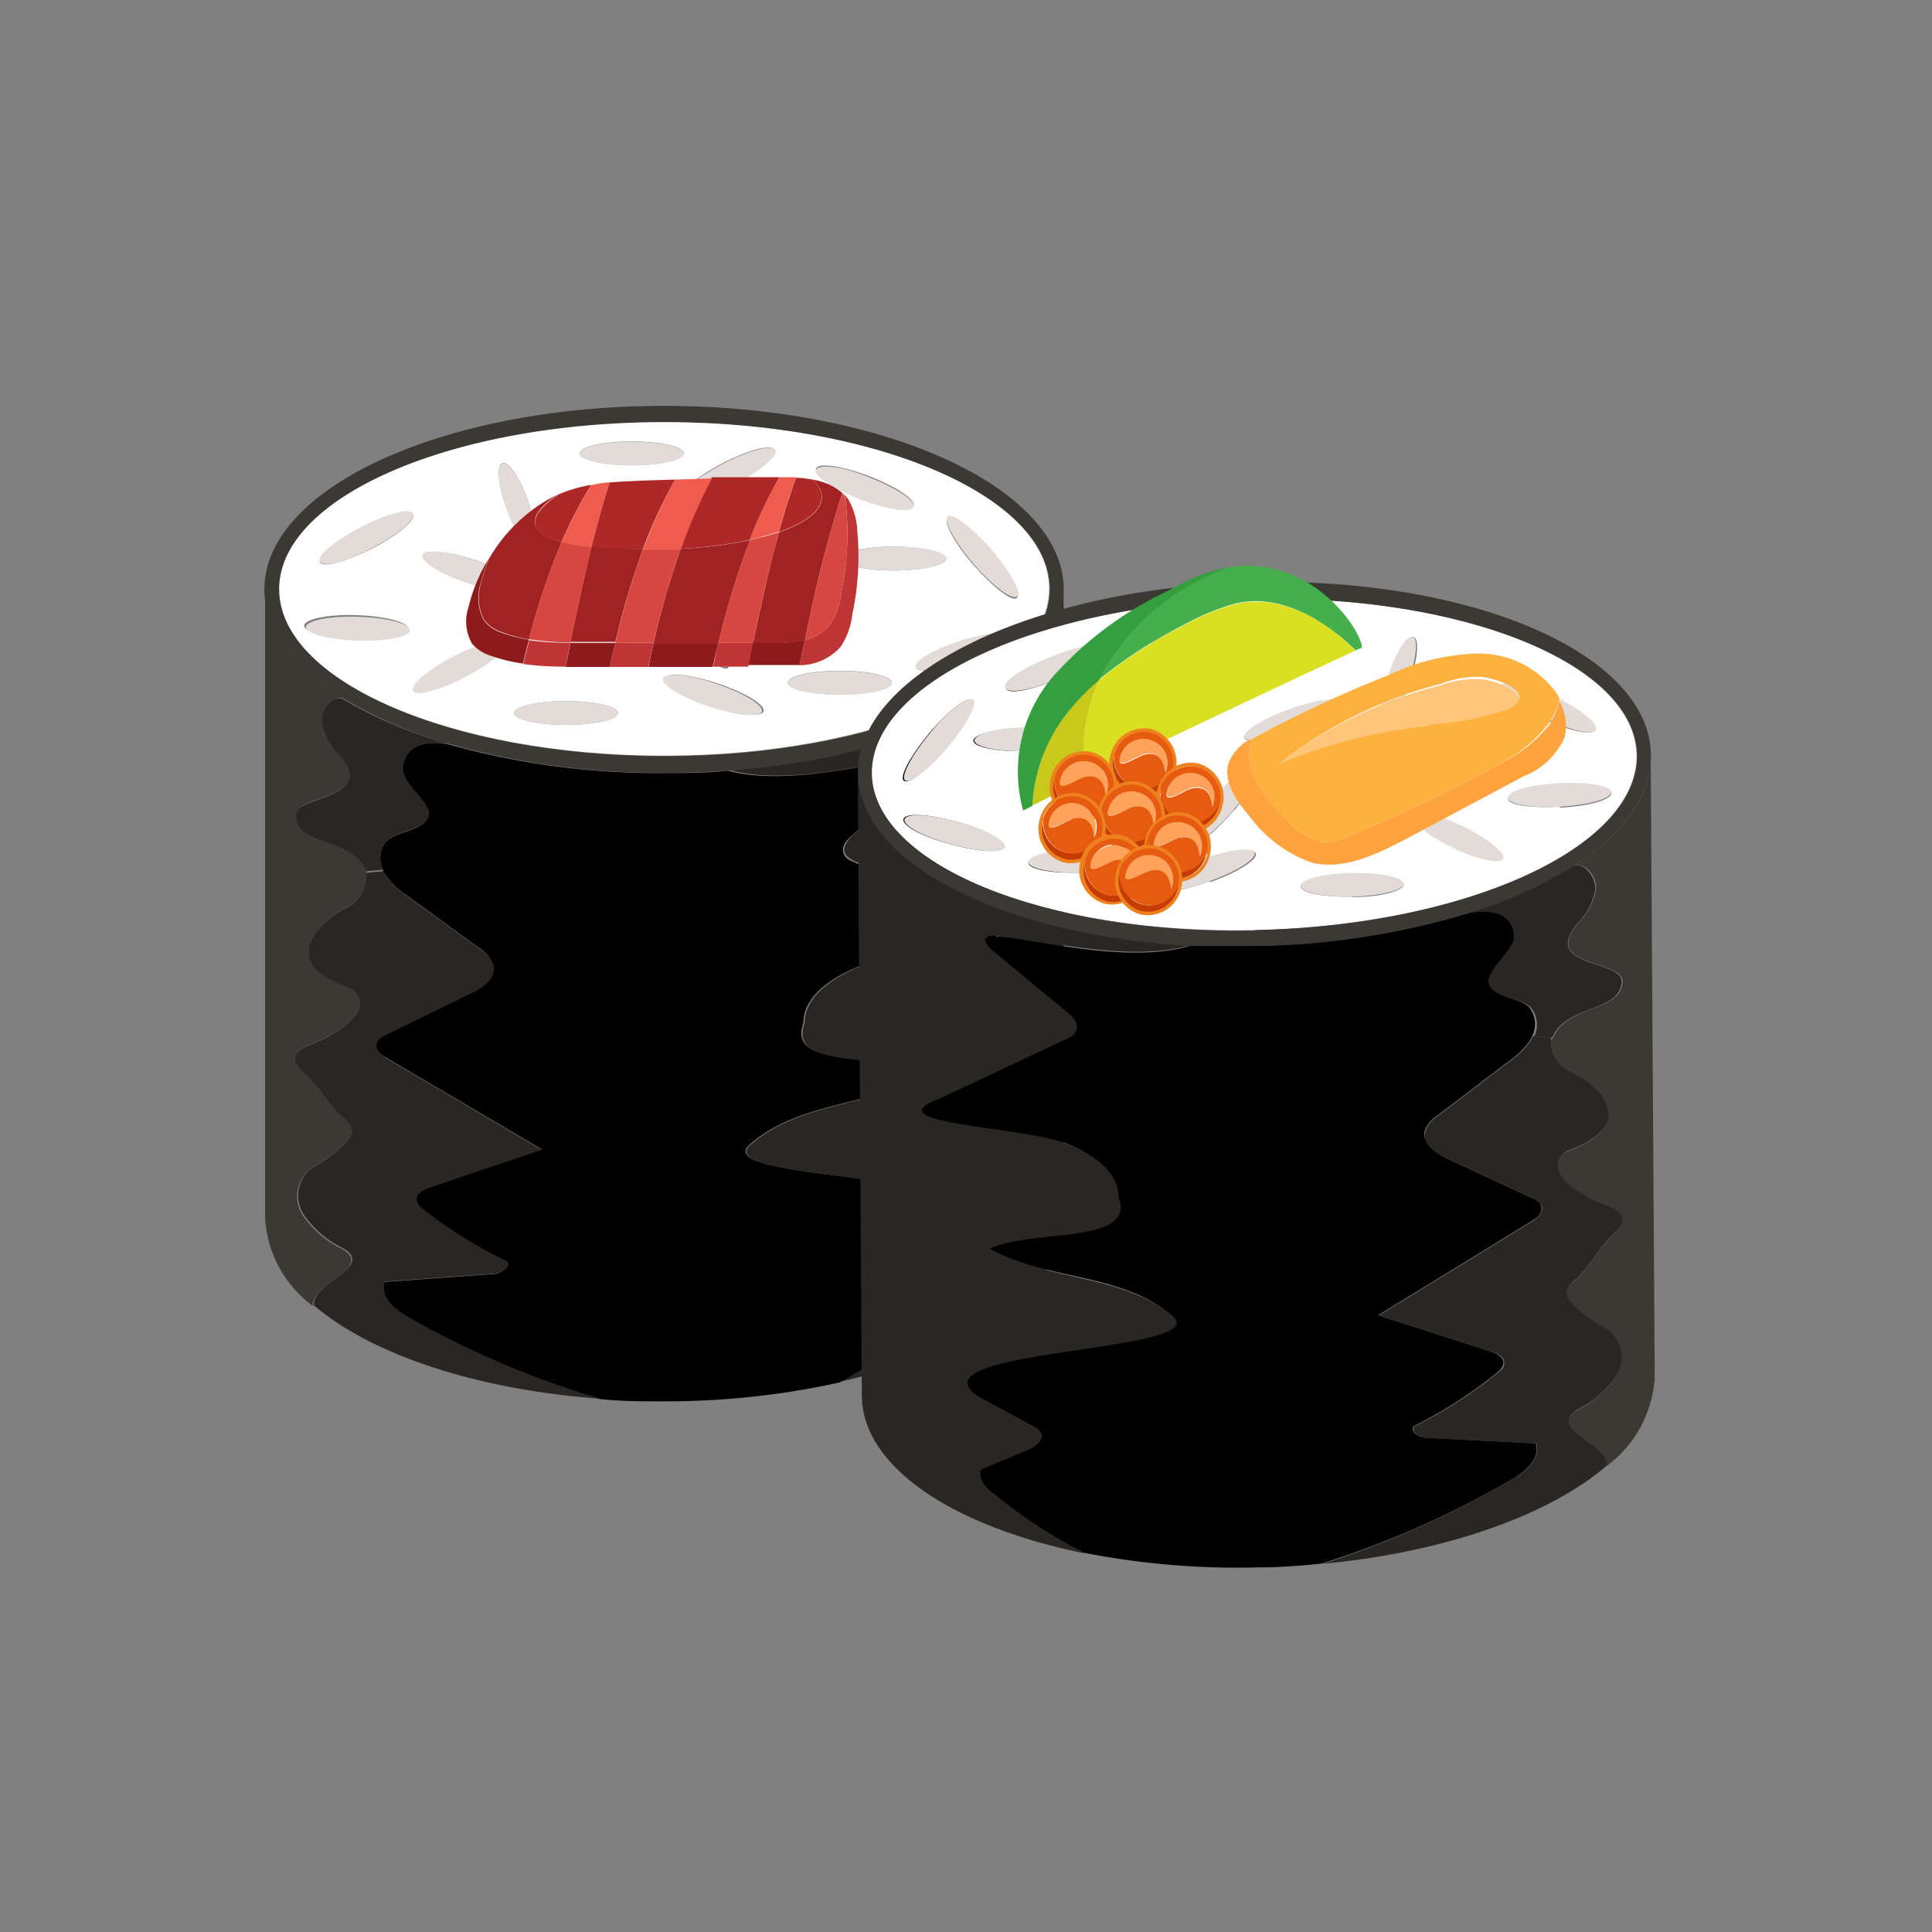 <svg xmlns="http://www.w3.org/2000/svg" viewBox="0 0 80.97 80.97"><rect x="0" y="0" width="80.97" height="80.97" fill="#808080" stroke="none"/><defs><style>.cls-1{fill:#fff;}.cls-2{fill:#282723;}.cls-3{fill:#e3dbd8;}.cls-4{fill:#3a3934;}.cls-5{fill:#bf3434;}.cls-6{fill:#8e1b1b;}.cls-7{fill:#a02222;}.cls-8{fill:#af2828;}.cls-9{fill:#d64741;}.cls-10{fill:#ef5c4e;}.cls-11{fill:#c9c91c;}.cls-12{fill:#d9e021;}.cls-13{fill:#359e3f;}.cls-14{fill:#45af4c;}.cls-15{fill:#ffc578;}.cls-16{fill:#ffb140;}.cls-17{fill:#ffa33e;}.cls-18{fill:#ee801e;}.cls-19{fill:#c43c00;}.cls-20{fill:#ffa25c;}.cls-21{fill:#e75b10;}</style></defs><title>iconos</title><g id="POST_2" data-name="POST 2"><path class="cls-1" d="M27.82,17.67c8.92,0,16.15,3.14,16.15,7s-7.23,7-16.15,7-16.15-3.14-16.15-7S18.9,17.67,27.82,17.67Zm14.8,7.38c.2-.18-.29-1.09-1.09-2s-1.61-1.54-1.81-1.36.29,1.09,1.09,2S42.42,25.24,42.62,25.06Zm-2,2.74c1.15-.35,2-.85,2-1.11s-1.07-.2-2.23.15-2,.84-2,1.11S39.49,28.15,40.65,27.8Zm-1-4.38c0-.28-1-.5-2.18-.5s-2.18.23-2.18.5,1,.5,2.18.5S39.67,23.69,39.67,23.41ZM38.29,21.2c.09-.26-.75-.82-1.88-1.25s-2.12-.57-2.21-.31.75.82,1.88,1.25S38.2,21.46,38.29,21.2Zm-.91,7.41c0-.28-1-.5-2.18-.5s-2.18.22-2.18.5,1,.5,2.18.5S37.38,28.89,37.38,28.62Zm-3.6-2.48c1.08-.56,1.86-1.21,1.74-1.46s-1.09,0-2.17.56-1.86,1.21-1.74,1.46S32.7,26.7,33.78,26.14Zm0-2.36c.09-.26-.75-.82-1.88-1.25s-2.12-.57-2.21-.31.75.82,1.88,1.25S33.73,24,33.82,23.78Zm-3.06-3.46c1.08-.56,1.86-1.21,1.74-1.46s-1.09,0-2.17.56-1.86,1.21-1.74,1.46S29.69,20.88,30.76,20.32ZM32,29.81c.08-.27-.78-.79-1.93-1.17s-2.14-.48-2.22-.21.79.79,1.93,1.17S31.9,30.08,32,29.81ZM30.5,28c.2-.18-.29-1.09-1.09-2s-1.61-1.54-1.81-1.36.29,1.09,1.09,2S30.3,28.14,30.5,28Zm-2.27-4.42c.08-.27-.78-.79-1.93-1.17s-2.14-.47-2.22-.21.78.79,1.93,1.17S28.14,23.8,28.22,23.54ZM28.66,19c0-.28-1-.5-2.18-.5s-2.18.22-2.18.5,1,.5,2.18.5S28.66,19.28,28.66,19ZM27,26.56c0-.28-1-.5-2.18-.5s-2.18.23-2.18.5,1,.5,2.18.5S27,26.84,27,26.56ZM25.9,29.88c0-.28-1-.5-2.18-.5s-2.18.23-2.18.5,1,.5,2.18.5S25.9,30.16,25.9,29.88ZM22.28,22.8c.25-.1.17-.93-.17-1.87s-.81-1.62-1.06-1.52-.17.93.17,1.87S22,22.9,22.28,22.8Zm-.41,1.85c.08-.27-.78-.79-1.93-1.17s-2.14-.47-2.22-.21.78.79,1.93,1.17S21.79,24.91,21.87,24.65ZM15.58,23c1.08-.56,1.86-1.21,1.74-1.46s-1.09,0-2.17.56-1.86,1.21-1.74,1.46S14.51,23.53,15.58,23Zm1.53,3.35c0-.28-1-.53-2.17-.57s-2.18.16-2.19.44,1,.53,2.17.57S17.11,26.6,17.12,26.33Z"/><path class="cls-2" d="M44.57,24.69V51c0,3-3.82,5.65-9.36,6.91A20.64,20.64,0,0,0,39,55.35c.31-.27.65-.66.53-1.06l-2.09-.82c-.26-.1-.57-.3-.51-.58a.61.61,0,0,1,.34-.36l2.23-1.26c3.48-2.19-10.08-1.69-8-3.33,2.12-1.82,5.27-1.59,7.67-3-1.77-.8-6.21,0-5.45-2.06,0-1.08,1.07-1.79,2-2.24,1.8-.85,8.44-1.06,5.57-2.08l-5.41-2.44c-.2-.09-.44-.21-.49-.44s.17-.52.38-.71l3.15-2.69c1.82-1.75-4.68,1-8.32,0C38.5,31.68,44.57,28.51,44.57,24.69Z"/><path class="cls-3" d="M41.53,23c.8.93,1.29,1.84,1.09,2s-1-.42-1.81-1.36-1.29-1.84-1.09-2S40.72,22.1,41.53,23Z"/><path class="cls-3" d="M42.61,26.68c.07.27-.8.76-2,1.11s-2.15.41-2.23.15.8-.76,2-1.11S42.53,26.42,42.61,26.68Z"/><path d="M41.24,38.56c2.86,1-3.78,1.23-5.57,2.08-.95.45-2,1.16-2,2.24-.76,2,3.68,1.26,5.45,2.06-2.4,1.4-5.55,1.17-7.67,3-2,1.64,11.53,1.14,8,3.33l-2.23,1.26a.61.61,0,0,0-.34.36c-.06.28.25.47.51.58l2.09.82c.12.4-.21.79-.53,1.06a20.64,20.64,0,0,1-3.77,2.59,33.73,33.73,0,0,1-7.39.79c-.91,0-1.8,0-2.67-.1a38.45,38.45,0,0,1-8-3.4c-.57-.32-1.22-.86-1.06-1.5l4.55-.33c.31,0,.72-.21.61-.5a18.86,18.86,0,0,1-3.51-2.17c-.15-.12-.32-.27-.31-.46s.29-.4.53-.48l4.75-1.64-6.49-3.82c-.22-.13-.48-.33-.44-.59s.24-.33.43-.42l3.48-1.7c.49-.24,1.06-.63,1-1.18a1.26,1.26,0,0,0-.58-.71l-3-2.18a3.38,3.38,0,0,1-.95-.92,1.18,1.18,0,0,1-.08-.16,1.13,1.13,0,0,1,.06-1.1c.28-.39.81-.45,1.25-.64,1.68-.73-.71-1.61-.47-2.68.2-.92,1.1-1,1.88-.86h0a32.5,32.5,0,0,0,9,1.21c.93,0,1.84,0,2.73-.1,3.64,1,10.14-1.73,8.32,0L35.72,35c-.21.18-.45.43-.38.71s.28.35.49.44Z"/><path class="cls-4" d="M18.8,31.17h0a18.26,18.26,0,0,1-4.45-1.92c-2-1.27-3.26-2.84-3.27-4.55v0c0-4.25,7.5-7.69,16.75-7.69s16.75,3.44,16.75,7.69c0,3.82-6.07,7-14,7.59-.89.07-1.8.1-2.73.1A32.5,32.5,0,0,1,18.8,31.17ZM44,24.69c0-3.87-7.23-7-16.15-7s-16.15,3.14-16.15,7,7.23,7,16.15,7S44,28.56,44,24.69Z"/><ellipse class="cls-3" cx="37.5" cy="23.41" rx="2.18" ry="0.5"/><path class="cls-3" d="M36.41,20c1.13.43,2,1,1.88,1.25s-1.08.12-2.21-.31-2-1-1.88-1.25S35.28,19.52,36.41,20Z"/><ellipse class="cls-3" cx="35.2" cy="28.62" rx="2.18" ry="0.5"/><path class="cls-3" d="M35.52,24.68c.12.25-.66.9-1.74,1.46s-2,.81-2.17.56.66-.9,1.74-1.46S35.4,24.43,35.52,24.68Z"/><path class="cls-3" d="M31.94,22.53c1.13.43,2,1,1.88,1.25s-1.08.12-2.21-.31-2-1-1.88-1.25S30.81,22.1,31.94,22.53Z"/><path class="cls-3" d="M32.5,18.86c.12.25-.66.9-1.74,1.46s-2,.81-2.17.56.66-.9,1.74-1.46S32.38,18.62,32.5,18.86Z"/><path class="cls-3" d="M30,28.65c1.15.38,2,.9,1.93,1.17s-1.07.17-2.22-.21-2-.9-1.93-1.17S28.9,28.26,30,28.65Z"/><path class="cls-3" d="M29.4,25.93c.8.93,1.29,1.84,1.09,2s-1-.42-1.81-1.36-1.29-1.84-1.09-2S28.6,25,29.4,25.93Z"/><path class="cls-3" d="M26.3,22.37c1.15.38,2,.9,1.93,1.17s-1.07.17-2.22-.21-2-.9-1.93-1.17S25.15,22,26.3,22.37Z"/><ellipse class="cls-3" cx="26.48" cy="19.01" rx="2.18" ry="0.5"/><ellipse class="cls-3" cx="24.81" cy="26.56" rx="2.18" ry="0.5"/><ellipse class="cls-3" cx="23.72" cy="29.88" rx="2.18" ry="0.5"/><path class="cls-2" d="M17.15,55.22a38.45,38.45,0,0,0,8,3.4c-5.21-.38-9.62-1.87-12-3.92-.08-.94,2.65-1.63,1.18-2.41a4.2,4.2,0,0,1-1.61-1.4A1.47,1.47,0,0,1,13,49c.45-.26,1.82-1.12,1.74-1.64a.82.82,0,0,0-.31-.45c-.93-.86-.85-1.18-1.78-2a.81.81,0,0,1-.29-.42c-.06-.36.34-.59.67-.72,1.28-.48,2.72-1.55,1.7-2.3-2.38-.82-1.88-1.82-1.45-2.45a4.12,4.12,0,0,1,1.28-1,1.4,1.4,0,0,0,.77-1.32l0-.12.75-.07a1.18,1.18,0,0,0,.08.16,3.38,3.38,0,0,0,.95.92l3,2.18a1.26,1.26,0,0,1,.58.71c.1.54-.47.94-1,1.18l-3.48,1.7c-.19.09-.4.22-.43.42s.22.46.44.59l6.49,3.82L18,49.77c-.24.08-.53.22-.53.48s.16.34.31.46a18.86,18.86,0,0,0,3.51,2.17c.11.29-.31.48-.61.5l-4.55.33C15.92,54.36,16.57,54.89,17.15,55.22Z"/><path class="cls-3" d="M22.11,20.94c.34.93.42,1.77.17,1.87s-.72-.58-1.06-1.52-.42-1.77-.17-1.87S21.77,20,22.11,20.94Z"/><path class="cls-3" d="M19.93,23.48c1.15.38,2,.9,1.93,1.17s-1.08.17-2.22-.21-2-.9-1.93-1.17S18.79,23.1,19.93,23.48Z"/><path class="cls-2" d="M18.79,31.17c-.78-.1-1.68-.06-1.88.86-.24,1.07,2.15,1.95.47,2.68-.44.19-1,.26-1.25.64a1.13,1.13,0,0,0-.06,1.1l-.75.07a1.53,1.53,0,0,0-.57-.67c-.85-.63-2.37-.59-2.38-1.66,0-.87,3.41-.67,1.85-2.48a2.66,2.66,0,0,1-.77-1.43c0-.53.4-1.1.89-1A18.26,18.26,0,0,0,18.79,31.17Z"/><path class="cls-3" d="M17.32,21.52c.12.25-.66.9-1.74,1.46s-2,.81-2.17.56.66-.9,1.74-1.46S17.2,21.27,17.32,21.52Z"/><ellipse class="cls-3" cx="14.94" cy="26.26" rx="0.5" ry="2.18" transform="matrix(0.03, -1, 1, 0.03, -11.71, 40.5)"/><path class="cls-4" d="M15.35,36.64A1.4,1.4,0,0,1,14.58,38a4.12,4.12,0,0,0-1.28,1c-.43.63-.93,1.63,1.45,2.45,1,.75-.42,1.82-1.7,2.3-.33.12-.73.36-.67.72a.81.81,0,0,0,.29.42c.94.86.85,1.18,1.78,2a.82.82,0,0,1,.31.45c.08.52-1.3,1.38-1.74,1.64a1.47,1.47,0,0,0-.34,1.94,4.2,4.2,0,0,0,1.61,1.4c1.47.78-1.26,1.48-1.18,2.41a4.92,4.92,0,0,1-2-3.68V24.7c0,1.7,1.22,3.27,3.27,4.55-.49-.07-.92.5-.89,1a2.66,2.66,0,0,0,.77,1.43c1.56,1.81-1.86,1.61-1.85,2.48,0,1.07,1.53,1,2.38,1.66a1.53,1.53,0,0,1,.57.67Z"/><path class="cls-3" d="M19.47,28.39c1.08-.56,1.86-1.21,1.74-1.46s-1.09,0-2.17.56-1.85,1.21-1.74,1.46S18.4,28.95,19.47,28.39Z"/><g id="_Grupo_" data-name="&lt;Grupo&gt;"><path class="cls-5" d="M35.93,22.28a11.54,11.54,0,0,1-.21,3.47,3,3,0,0,1-.5,1.37,2.33,2.33,0,0,1-1.71.76l.23-1.06a1.82,1.82,0,0,0,1.06-.67,3.11,3.11,0,0,0,.47-1.37,12.24,12.24,0,0,0,.2-3.47,5.35,5.35,0,0,0-.08-.58,1.68,1.68,0,0,1,.18.23A2.93,2.93,0,0,1,35.93,22.28Z"/><path class="cls-6" d="M32.43,26.94a5.51,5.51,0,0,0,1.31-.13l-.23,1.06c-.27,0-.55,0-.82,0H31.35l.2-1Z"/><path class="cls-6" d="M27.39,26.95h2.71c-.08.32-.15.64-.23,1H27.18C27.24,27.59,27.32,27.27,27.39,26.95Z"/><path class="cls-6" d="M24.68,26.95h1.11c-.08.32-.15.64-.23,1H23.7c.07-.32.14-.64.21-1Z"/><path class="cls-6" d="M22.17,26.81c-.09.33-.17.66-.25,1a6.84,6.84,0,0,1-1.33-.32,1.68,1.68,0,0,1-.81-.52,1.88,1.88,0,0,1-.14-1.54,6.94,6.94,0,0,1,.83-2,7.19,7.19,0,0,0-.32,1A2,2,0,0,0,20.28,26a1.55,1.55,0,0,0,.76.52A6.23,6.23,0,0,0,22.17,26.81Z"/><path class="cls-7" d="M35.3,20.66a55.54,55.54,0,0,0-1.56,6.16,5.51,5.51,0,0,1-1.31.13h-.87c.33-1.55.66-3.12,1.09-4.64,1.58-.55,2.28-1.35,1.43-2.2h0A2.42,2.42,0,0,1,35.3,20.66Z"/><path class="cls-7" d="M31.43,22.64a33.3,33.3,0,0,0-1.32,4.31H27.39A36.82,36.82,0,0,1,28.53,23,18.78,18.78,0,0,0,31.43,22.64Z"/><path class="cls-7" d="M26.95,23a34.82,34.82,0,0,0-1.16,3.9H23.91c.28-1.33.56-2.68.88-4l.82.07C26.06,23,26.51,23,26.95,23Z"/><path class="cls-7" d="M22.86,21a5.89,5.89,0,0,1,.57-.29c-.18.1-2.26,1.35.11,2a28.56,28.56,0,0,0-1.37,4.09,6.23,6.23,0,0,1-1.12-.3,1.55,1.55,0,0,1-.76-.52,2,2,0,0,1-.13-1.54,7.19,7.19,0,0,1,.32-1A6.82,6.82,0,0,1,22.86,21Z"/><path class="cls-8" d="M34.07,20.1c.85.85.16,1.65-1.43,2.2.21-.77.45-1.53.72-2.28h0a4.94,4.94,0,0,1,.7.08Z"/><path class="cls-8" d="M32.67,20a19.71,19.71,0,0,0-1.25,2.63,18.78,18.78,0,0,1-2.9.37,21.14,21.14,0,0,1,1.31-3Z"/><path class="cls-8" d="M28.3,20.1A20.65,20.65,0,0,0,26.95,23c-.44,0-.89,0-1.34,0l-.82-.07c.22-.91.47-1.82.75-2.71C26,20.18,27.06,20.13,28.3,20.1Z"/><path class="cls-8" d="M24.78,20.32a18,18,0,0,0-1.24,2.39c-2.36-.62-.28-1.86-.11-2h0A6.15,6.15,0,0,1,24.78,20.32Z"/><path class="cls-9" d="M35.47,21.31a12.24,12.24,0,0,1-.2,3.47,3.11,3.11,0,0,1-.47,1.37,1.82,1.82,0,0,1-1.06.67,55.54,55.54,0,0,1,1.56-6.16l.08.08A5.35,5.35,0,0,1,35.47,21.31Z"/><path class="cls-5" d="M30.11,26.94h1.45l-.2,1H29.88C30,27.59,30,27.26,30.11,26.94Z"/><path class="cls-5" d="M25.79,26.95h1.6c-.08.32-.15.64-.22,1H25.56C25.64,27.59,25.71,27.27,25.79,26.95Z"/><path class="cls-5" d="M23.91,26.94c-.07.32-.14.65-.21,1a13.52,13.52,0,0,1-1.77-.11c.08-.33.16-.66.25-1A11.56,11.56,0,0,0,23.91,26.94Z"/><path class="cls-9" d="M32.65,22.3c-.43,1.53-.76,3.09-1.09,4.64H30.11a33.3,33.3,0,0,1,1.32-4.31A10.7,10.7,0,0,0,32.65,22.3Z"/><path class="cls-9" d="M28.53,23a36.82,36.82,0,0,0-1.14,3.94h-1.6A34.82,34.82,0,0,1,26.95,23C27.49,23.05,28,23,28.53,23Z"/><path class="cls-9" d="M24.79,22.92c-.32,1.33-.6,2.68-.88,4a11.56,11.56,0,0,1-1.74-.13,28.56,28.56,0,0,1,1.37-4.09A8.6,8.6,0,0,0,24.79,22.92Z"/><path class="cls-10" d="M32.67,20h.69c-.27.75-.51,1.51-.72,2.28a10.7,10.7,0,0,1-1.22.34A19.71,19.71,0,0,1,32.67,20Z"/><path class="cls-10" d="M29.84,20.05a21.14,21.14,0,0,0-1.31,3c-.51,0-1,0-1.58,0A20.65,20.65,0,0,1,28.3,20.1Z"/><path class="cls-10" d="M25.45,20.22h.09c-.28.89-.53,1.8-.75,2.71a8.6,8.6,0,0,1-1.25-.21,18,18,0,0,1,1.24-2.39A6.16,6.16,0,0,1,25.45,20.22Z"/></g><path class="cls-1" d="M68.59,31.69c0,3.83-7.13,7.1-16,7.29s-16-2.76-16.07-6.59,7.13-7.1,16-7.29S68.57,27.86,68.59,31.69Zm-28.92-.35c.79-.94,1.27-1.85,1.07-2s-1,.44-1.79,1.38-1.27,1.85-1.07,2S38.88,32.28,39.67,31.34Zm2.4,4.15c.07-.26-.8-.74-2-1.06s-2.14-.37-2.21-.1.8.74,2,1.06S42,35.76,42.07,35.49Zm.89-4c1.2,0,2.16-.27,2.16-.54s-1-.48-2.17-.45-2.16.27-2.16.54S41.77,31.51,43,31.48Zm1.39-3c1.12-.45,2-1,1.86-1.28s-1.07-.1-2.19.36-2,1-1.86,1.28S43.23,28.91,44.35,28.46Zm.92,8.12c1.2,0,2.16-.27,2.16-.54s-1-.48-2.17-.45-2.16.27-2.16.54S44.08,36.61,45.27,36.58Zm3.54-2.47c.12-.25-.66-.88-1.73-1.4s-2-.76-2.15-.51.66.88,1.73,1.41S48.7,34.36,48.81,34.11Zm0-3.19c1.12-.45,1.95-1,1.86-1.28s-1.07-.1-2.19.35-2,1-1.86,1.28S47.68,31.37,48.8,30.92Zm3-2.63c.12-.25-.66-.88-1.73-1.41s-2-.76-2.15-.51.66.88,1.73,1.41S51.65,28.54,51.77,28.29Zm-1.09,8.65c1.13-.4,2-.94,1.91-1.2s-1.07-.15-2.2.26-2,.93-1.91,1.2S49.54,37.34,50.68,36.94Zm1-3c.79-.94,1.27-1.85,1.07-2s-1,.44-1.79,1.38-1.27,1.85-1.07,2S50.93,34.89,51.72,33.95Zm2.64-3.3c1.13-.4,2-.94,1.91-1.2s-1.07-.15-2.2.26-2,.94-1.91,1.2S53.23,31.05,54.36,30.65Zm-.5-3.77c1.2,0,2.16-.27,2.16-.54s-1-.48-2.17-.45-2.16.27-2.16.54S52.67,26.91,53.86,26.89Zm1.71,7.44c1.2,0,2.16-.27,2.16-.54s-1-.48-2.17-.45-2.16.27-2.16.54S54.38,34.35,55.57,34.32Zm1.1,3.26c1.2,0,2.16-.27,2.16-.54s-1-.48-2.16-.45-2.16.27-2.16.54S55.48,37.61,56.67,37.58Zm2.42-9.05c.33-.93.4-1.76.16-1.85s-.71.59-1,1.52-.4,1.76-.16,1.85S58.76,29.46,59.09,28.53Zm1.59,3.08c1.14-.4,2-.94,1.91-1.2s-1.07-.15-2.2.26-2,.94-1.91,1.2S59.55,32,60.68,31.62Zm6.17-1c.12-.25-.66-.88-1.73-1.41s-2-.76-2.15-.51.66.88,1.73,1.41S66.74,30.84,66.85,30.59Zm-1.47,3.22c1.2-.06,2.15-.33,2.15-.61s-1-.45-2.18-.38-2.15.33-2.15.61S64.18,33.88,65.38,33.81Z"/><path class="cls-2" d="M35.95,32.4l.17,26.07c0,3,3.82,5.51,9.33,6.63a20.06,20.06,0,0,1-3.76-2.48c-.31-.26-.65-.64-.53-1l2.06-.86c.26-.11.56-.31.5-.58s-.2-.27-.34-.35l-2.22-1.2c-3.47-2.1,10-1.89,8-3.47-2.12-1.76-5.24-1.46-7.63-2.8,1.76-.83,6.16-.18,5.4-2.16,0-1.07-1.07-1.75-2-2.17-1.79-.81-8.38-.86-5.54-1.94l5.35-2.53c.2-.1.43-.22.48-.45s-.17-.51-.38-.69L41.65,39.8c-1.82-1.69,4.65.92,8.26-.2C42,39.19,36,36.18,35.95,32.4Z"/><path class="cls-3" d="M39,30.7c-.79.94-1.27,1.85-1.07,2s1-.44,1.79-1.38,1.27-1.85,1.07-2S39.75,29.75,39,30.7Z"/><path class="cls-3" d="M37.91,34.34c-.07.26.8.74,2,1.06s2.14.36,2.21.1-.8-.74-2-1.06S38,34.07,37.91,34.34Z"/><path d="M39.34,46.06c-2.83,1.08,3.76,1.13,5.54,1.94.94.43,2,1.1,2,2.17.77,2-3.64,1.33-5.4,2.16,2.39,1.34,5.51,1,7.63,2.8,2,1.58-11.43,1.37-8,3.47l2.22,1.2c.15.08.31.18.34.35s-.25.47-.5.58l-2.06.86c-.12.4.21.78.53,1a20.06,20.06,0,0,0,3.76,2.48,33.41,33.41,0,0,0,7.34.62c.9,0,1.79-.07,2.65-.16A38.85,38.85,0,0,0,63.36,62c.57-.33,1.21-.87,1-1.51l-4.52-.23c-.3,0-.72-.19-.61-.48a19.11,19.11,0,0,0,3.47-2.22c.15-.12.31-.27.31-.46s-.29-.39-.53-.46l-4.72-1.52,6.41-3.93c.22-.13.47-.33.43-.59s-.24-.32-.43-.41l-3.47-1.61c-.48-.23-1.05-.6-1-1.14a1.27,1.27,0,0,1,.57-.71l2.93-2.23a3.43,3.43,0,0,0,.94-.93,1.18,1.18,0,0,0,.08-.16,1.12,1.12,0,0,0-.06-1.09C64,42,63.43,41.9,63,41.72c-1.67-.68.7-1.61.45-2.66s-1.1-.92-1.88-.81h0a32.54,32.54,0,0,1-9,1.39c-.92,0-1.83,0-2.71,0-3.61,1.11-10.07-1.5-8.26.2l3.14,2.59c.21.18.44.42.38.69s-.28.35-.48.45Z"/><path class="cls-4" d="M52.61,39.65c-.92,0-1.83,0-2.71,0C42,39.19,36,36.18,35.95,32.4c0-4.2,7.39-7.78,16.57-8s16.64,3,16.67,7.25v0C69.19,33.38,68,35,66,36.26a18.45,18.45,0,0,1-4.4,2h0A32.54,32.54,0,0,1,52.61,39.65Zm0-.67c8.85-.19,16-3.45,16-7.29s-7.22-6.78-16.07-6.59-16,3.46-16,7.29S43.76,39.17,52.61,39Z"/><path class="cls-3" d="M43,30.49c-1.19,0-2.16.27-2.16.54s1,.48,2.16.45,2.16-.27,2.16-.54S44.15,30.47,43,30.49Z"/><path class="cls-3" d="M44,27.54c-1.12.45-2,1-1.86,1.28s1.07.1,2.19-.36,2-1,1.86-1.28S45.13,27.08,44,27.54Z"/><path class="cls-3" d="M45.26,35.59c-1.19,0-2.16.27-2.16.54s1,.47,2.16.45,2.16-.27,2.16-.54S46.46,35.56,45.26,35.59Z"/><path class="cls-3" d="M44.93,32.2c-.12.25.66.88,1.73,1.41s2,.76,2.15.5-.66-.88-1.73-1.4S45,32,44.93,32.2Z"/><path class="cls-3" d="M48.47,30c-1.12.45-2,1-1.86,1.28s1.08.1,2.19-.35,1.95-1,1.86-1.28S49.59,29.54,48.47,30Z"/><path class="cls-3" d="M47.88,26.38c-.12.25.66.88,1.73,1.41s2,.76,2.15.51-.66-.88-1.73-1.41S48,26.13,47.88,26.38Z"/><path class="cls-3" d="M50.38,36c-1.14.4-2,.93-1.91,1.2s1.07.14,2.2-.26,2-.94,1.91-1.2S51.52,35.6,50.38,36Z"/><path class="cls-3" d="M51,33.3c-.79.94-1.27,1.85-1.07,2s1-.44,1.79-1.38,1.27-1.85,1.07-2S51.8,32.36,51,33.3Z"/><path class="cls-3" d="M54.07,29.71c-1.13.4-2,.94-1.91,1.2s1.07.14,2.2-.26,2-.94,1.91-1.2S55.2,29.31,54.07,29.71Z"/><path class="cls-3" d="M53.85,25.89c-1.19,0-2.16.27-2.16.54s1,.48,2.16.45S56,26.61,56,26.34,55.05,25.87,53.85,25.89Z"/><path class="cls-3" d="M55.57,33.33c-1.19,0-2.16.27-2.16.54s1,.48,2.16.45,2.16-.27,2.16-.54S56.76,33.31,55.57,33.33Z"/><path class="cls-3" d="M56.67,36.59c-1.2,0-2.16.27-2.16.54s1,.48,2.16.45,2.16-.27,2.16-.54S57.86,36.57,56.67,36.59Z"/><path class="cls-2" d="M63.36,62a38.85,38.85,0,0,1-7.92,3.54c5.17-.49,9.53-2.06,11.93-4.14.07-.93-2.64-1.56-1.19-2.36a4.26,4.26,0,0,0,1.59-1.42,1.45,1.45,0,0,0-.35-1.91c-.45-.25-1.82-1.07-1.74-1.59a.83.83,0,0,1,.3-.45c.92-.87.83-1.19,1.76-2.06a.82.82,0,0,0,.28-.42c.06-.35-.34-.58-.67-.7-1.28-.45-2.71-1.48-1.71-2.24,2.36-.86,1.85-1.84,1.43-2.46a4,4,0,0,0-1.28-.93A1.36,1.36,0,0,1,65,43.6l0-.12-.75-.06a1.18,1.18,0,0,1-.08.16,3.43,3.43,0,0,1-.94.93l-2.93,2.23a1.27,1.27,0,0,0-.57.71c-.1.54.47.92,1,1.14l3.47,1.61c.19.09.4.21.43.41s-.21.46-.43.59l-6.41,3.93,4.72,1.52c.24.07.52.21.53.46s-.16.34-.31.46a19.11,19.11,0,0,1-3.47,2.22c-.11.29.31.47.61.48l4.52.23C64.57,61.15,63.93,61.69,63.36,62Z"/><path class="cls-3" d="M58.21,28.21c-.33.93-.4,1.76-.16,1.85s.71-.59,1-1.52.4-1.76.16-1.85S58.54,27.27,58.21,28.21Z"/><path class="cls-3" d="M60.39,30.68c-1.14.4-2,.94-1.91,1.2s1.07.14,2.2-.26,2-.94,1.91-1.2S61.52,30.27,60.39,30.68Z"/><path class="cls-2" d="M61.57,38.26c.77-.11,1.67-.09,1.88.81s-2.12,2-.45,2.66c.43.18,1,.23,1.24.61a1.12,1.12,0,0,1,.06,1.09l.75.06a1.55,1.55,0,0,1,.56-.68c.84-.64,2.35-.64,2.35-1.7,0-.86-3.39-.58-1.85-2.41a2.68,2.68,0,0,0,.75-1.43c0-.52-.4-1.08-.89-1A18.45,18.45,0,0,1,61.57,38.26Z"/><path class="cls-3" d="M63,28.67c-.12.25.66.88,1.73,1.41s2,.76,2.15.51-.66-.88-1.73-1.41S63.08,28.43,63,28.67Z"/><path class="cls-3" d="M65.34,32.82c-1.2.06-2.15.33-2.15.61s1,.45,2.18.38,2.15-.33,2.15-.61S66.54,32.76,65.34,32.82Z"/><path class="cls-4" d="M65,43.6a1.36,1.36,0,0,0,.77,1.29,4,4,0,0,1,1.28.93c.43.61.93,1.6-1.43,2.46-1,.76.43,1.79,1.71,2.24.33.12.73.34.67.7a.82.82,0,0,1-.28.42c-.92.87-.83,1.19-1.76,2.06a.83.83,0,0,0-.3.45c-.07.52,1.3,1.34,1.74,1.59a1.45,1.45,0,0,1,.35,1.91,4.26,4.26,0,0,1-1.59,1.42c-1.45.8,1.26,1.43,1.19,2.36a5,5,0,0,0,2-3.68l-.17-26.05C69.19,33.38,68,35,66,36.26c.49-.08.92.48.89,1a2.68,2.68,0,0,1-.75,1.43C64.57,40.52,68,40.24,68,41.11c0,1.06-1.51,1.06-2.35,1.7a1.55,1.55,0,0,0-.56.68Z"/><path class="cls-3" d="M60.87,35.52C59.8,35,59,34.36,59.14,34.11s1.08,0,2.15.51S63.14,35.78,63,36,61.95,36.05,60.87,35.52Z"/><g id="_Grupo_2" data-name="&lt;Grupo&gt;"><path class="cls-11" d="M46.06,28.5a9.5,9.5,0,0,0-1.24,1.26,6.78,6.78,0,0,0-1.55,4l2.2-1.1v0A7.87,7.87,0,0,1,46.06,28.5Z"/><path class="cls-12" d="M45.46,32.65c4.1-2,10-4.77,11.35-5.38-1.12-1.16-3.13-2.49-5.17-1.92a10.35,10.35,0,0,0-2.05.87,19.68,19.68,0,0,0-3.53,2.28,7.87,7.87,0,0,0-.61,4.12Z"/><path class="cls-13" d="M51.61,23.77v0a5.79,5.79,0,0,0-.61.11,8.71,8.71,0,0,0-2.05.88,15,15,0,0,0-4.77,3.54,6.13,6.13,0,0,0-1.3,5.67l.39-.2a6.78,6.78,0,0,1,1.55-4,9.5,9.5,0,0,1,1.24-1.26A9.74,9.74,0,0,1,51.61,23.77Z"/><path class="cls-14" d="M57.07,27.15c.08-.55-1.92-3.83-5.46-3.4v0a9.74,9.74,0,0,0-5.55,4.73,19.68,19.68,0,0,1,3.53-2.28,10.35,10.35,0,0,1,2.05-.87c2-.57,4,.76,5.17,1.92Z"/></g><g id="_Grupo_3" data-name="&lt;Grupo&gt;"><path class="cls-15" d="M60.38,28.72A18.38,18.38,0,0,0,53.62,32a22.42,22.42,0,0,1,6.29-1.53,12.48,12.48,0,0,0,3.25-.64c1.31-.58-.21-1.26-1.06-1.36A4.17,4.17,0,0,0,60.38,28.72Z"/><path class="cls-16" d="M52.42,31a52.43,52.43,0,0,1,5.78-2.71,9.29,9.29,0,0,1,3.73-.9,4,4,0,0,1,3.31,1.67l.12.21a2.87,2.87,0,0,1-.42,1A6,6,0,0,1,62.88,32a60.54,60.54,0,0,1-6.27,3,2.62,2.62,0,0,1-1.1.29,2.64,2.64,0,0,1-1.62-1,5.81,5.81,0,0,1-1.33-1.73A2.38,2.38,0,0,1,52.42,31Zm7.5-.63a12.48,12.48,0,0,0,3.25-.64c1.31-.58-.21-1.26-1.06-1.36a4.17,4.17,0,0,0-1.73.29A18.38,18.38,0,0,0,53.62,32,22.42,22.42,0,0,1,59.92,30.42Z"/><path class="cls-17" d="M51.59,31.76c-.45.79.16,1.74.74,2.4a5.54,5.54,0,0,0,2.67,2c1.34.31,2.7-.36,3.93-1l4.93-2.63a3.09,3.09,0,0,0,1.71-1.62,2.08,2.08,0,0,0-.22-1.53,2.87,2.87,0,0,1-.42,1A6,6,0,0,1,62.88,32a60.54,60.54,0,0,1-6.27,3,2.62,2.62,0,0,1-1.1.29,2.64,2.64,0,0,1-1.62-1,5.81,5.81,0,0,1-1.33-1.73A2.38,2.38,0,0,1,52.42,31l-.06,0A2,2,0,0,0,51.59,31.76Z"/></g><g id="_Grupo_4" data-name="&lt;Grupo&gt;"><path class="cls-18" d="M48.26,30.56a1.46,1.46,0,0,1,1,1.78,1.43,1.43,0,0,1-1.72,1.09,1.46,1.46,0,0,1-1-1.78A1.44,1.44,0,0,1,48.26,30.56Zm.88,1.74a1,1,0,0,0,0-.12v0a1.31,1.31,0,0,0-.94-1.47,1.28,1.28,0,0,0-1.51.85v0l0,.11a1.31,1.31,0,0,0,.92,1.6A1.29,1.29,0,0,0,49.15,32.3Z"/><path class="cls-19" d="M47.59,33.28a1.29,1.29,0,0,0,1.55-1,1,1,0,0,0,0-.12,1.29,1.29,0,0,1-1.51.85,1.3,1.3,0,0,1-.94-1.47l0,.11A1.31,1.31,0,0,0,47.59,33.28Z"/><path class="cls-20" d="M48,31.59c1-.17.74,1.22.88.65A1,1,0,0,0,48.16,31a1,1,0,0,0-1.23.78C46.79,32.31,47.71,31.63,48,31.59Z"/><path class="cls-21" d="M46.71,31.55a1.28,1.28,0,0,1,1.51-.85,1.31,1.31,0,0,1,.94,1.47v0a1.29,1.29,0,0,1-1.51.85,1.3,1.3,0,0,1-.94-1.47Zm2.18.69A1,1,0,0,0,48.16,31a1,1,0,0,0-1.23.78c-.14.57.78-.11,1.08-.16C49,31.42,48.75,32.8,48.89,32.24Z"/></g><g id="_Grupo_5" data-name="&lt;Grupo&gt;"><path class="cls-18" d="M45.76,31.52a1.46,1.46,0,0,1,1,1.78,1.43,1.43,0,0,1-1.72,1.09,1.46,1.46,0,0,1-1-1.78A1.44,1.44,0,0,1,45.76,31.52Zm.88,1.74a1,1,0,0,0,0-.12v0a1.31,1.31,0,0,0-.94-1.47,1.28,1.28,0,0,0-1.51.85v0l0,.11a1.31,1.31,0,0,0,.92,1.6A1.29,1.29,0,0,0,46.64,33.26Z"/><path class="cls-19" d="M45.09,34.24a1.29,1.29,0,0,0,1.55-1,1,1,0,0,0,0-.12,1.29,1.29,0,0,1-1.51.85,1.3,1.3,0,0,1-.94-1.47l0,.11A1.31,1.31,0,0,0,45.09,34.24Z"/><path class="cls-20" d="M45.5,32.55c1-.17.74,1.22.88.65a1,1,0,0,0-.73-1.27,1,1,0,0,0-1.23.78C44.29,33.27,45.21,32.59,45.5,32.55Z"/><path class="cls-21" d="M44.21,32.51a1.28,1.28,0,0,1,1.51-.85,1.31,1.31,0,0,1,.94,1.47v0a1.29,1.29,0,0,1-1.51.85,1.3,1.3,0,0,1-.94-1.47Zm2.18.69a1,1,0,0,0-.73-1.27,1,1,0,0,0-1.23.78c-.14.57.78-.11,1.08-.16C46.53,32.38,46.25,33.76,46.39,33.2Z"/></g><g id="_Grupo_6" data-name="&lt;Grupo&gt;"><path class="cls-18" d="M50.23,32a1.46,1.46,0,0,1,1,1.78,1.43,1.43,0,0,1-1.72,1.09,1.46,1.46,0,0,1-1-1.78A1.44,1.44,0,0,1,50.23,32Zm.88,1.74a1,1,0,0,0,0-.12v0a1.31,1.31,0,0,0-.94-1.47,1.28,1.28,0,0,0-1.51.85v0l0,.11a1.31,1.31,0,0,0,.92,1.6A1.29,1.29,0,0,0,51.11,33.73Z"/><path class="cls-19" d="M49.56,34.71a1.29,1.29,0,0,0,1.55-1,1,1,0,0,0,0-.12,1.29,1.29,0,0,1-1.51.85A1.3,1.3,0,0,1,48.68,33l0,.11A1.31,1.31,0,0,0,49.56,34.71Z"/><path class="cls-20" d="M50,33c1-.17.74,1.22.88.65a1,1,0,0,0-.73-1.27,1,1,0,0,0-1.23.78C48.76,33.74,49.68,33.06,50,33Z"/><path class="cls-21" d="M48.68,33a1.28,1.28,0,0,1,1.51-.85,1.31,1.31,0,0,1,.94,1.47v0a1.29,1.29,0,0,1-1.51.85A1.3,1.3,0,0,1,48.68,33Zm2.18.69a1,1,0,0,0-.73-1.27,1,1,0,0,0-1.23.78c-.14.57.78-.11,1.08-.16C51,32.85,50.72,34.23,50.86,33.67Z"/></g><g id="_Grupo_7" data-name="&lt;Grupo&gt;"><path class="cls-18" d="M47.77,32.78a1.46,1.46,0,0,1,1,1.78,1.43,1.43,0,0,1-1.72,1.09,1.46,1.46,0,0,1-1-1.78A1.44,1.44,0,0,1,47.77,32.78Zm.88,1.74a1,1,0,0,0,0-.12v0a1.31,1.31,0,0,0-.94-1.47,1.28,1.28,0,0,0-1.51.85v0l0,.11a1.31,1.31,0,0,0,.92,1.6A1.29,1.29,0,0,0,48.66,34.52Z"/><path class="cls-19" d="M47.1,35.5a1.29,1.29,0,0,0,1.55-1,1,1,0,0,0,0-.12,1.29,1.29,0,0,1-1.51.85,1.3,1.3,0,0,1-.94-1.47l0,.11A1.31,1.31,0,0,0,47.1,35.5Z"/><path class="cls-20" d="M47.52,33.81c1-.17.74,1.22.88.65a1,1,0,0,0-.73-1.27,1,1,0,0,0-1.23.78C46.3,34.53,47.22,33.85,47.52,33.81Z"/><path class="cls-21" d="M46.22,33.77a1.28,1.28,0,0,1,1.51-.85,1.31,1.31,0,0,1,.94,1.47v0a1.29,1.29,0,0,1-1.51.85,1.3,1.3,0,0,1-.94-1.47Zm2.18.69a1,1,0,0,0-.73-1.27,1,1,0,0,0-1.23.78c-.14.57.78-.11,1.08-.16C48.54,33.64,48.26,35,48.4,34.46Z"/></g><g id="_Grupo_8" data-name="&lt;Grupo&gt;"><path class="cls-18" d="M45.29,33.27a1.46,1.46,0,0,1,1,1.78,1.43,1.43,0,0,1-1.72,1.09,1.46,1.46,0,0,1-1-1.78A1.44,1.44,0,0,1,45.29,33.27ZM46.17,35a1,1,0,0,0,0-.12v0a1.31,1.31,0,0,0-.94-1.47,1.28,1.28,0,0,0-1.51.85v0l0,.11a1.31,1.31,0,0,0,.92,1.6A1.29,1.29,0,0,0,46.17,35Z"/><path class="cls-19" d="M44.62,36a1.29,1.29,0,0,0,1.55-1,1,1,0,0,0,0-.12,1.29,1.29,0,0,1-1.51.85,1.3,1.3,0,0,1-.94-1.47l0,.11A1.31,1.31,0,0,0,44.62,36Z"/><path class="cls-20" d="M45,34.3c1-.17.74,1.22.88.65a1,1,0,0,0-.73-1.27,1,1,0,0,0-1.23.78C43.81,35,44.74,34.35,45,34.3Z"/><path class="cls-21" d="M43.74,34.26a1.28,1.28,0,0,1,1.51-.85,1.31,1.31,0,0,1,.94,1.47v0a1.29,1.29,0,0,1-1.51.85,1.3,1.3,0,0,1-.94-1.47Zm2.18.69a1,1,0,0,0-.73-1.27,1,1,0,0,0-1.23.78c-.14.57.78-.11,1.08-.16C46.05,34.13,45.77,35.52,45.91,34.95Z"/></g><g id="_Grupo_9" data-name="&lt;Grupo&gt;"><path class="cls-18" d="M49.7,34.07a1.46,1.46,0,0,1,1,1.78A1.43,1.43,0,0,1,49,36.93a1.46,1.46,0,0,1-1-1.78A1.44,1.44,0,0,1,49.7,34.07Zm.88,1.74a1,1,0,0,0,0-.12v0a1.31,1.31,0,0,0-.94-1.47,1.28,1.28,0,0,0-1.51.85v0l0,.11a1.31,1.31,0,0,0,.92,1.6A1.29,1.29,0,0,0,50.59,35.81Z"/><path class="cls-19" d="M49,36.79a1.29,1.29,0,0,0,1.55-1,1,1,0,0,0,0-.12,1.29,1.29,0,0,1-1.51.85,1.3,1.3,0,0,1-.94-1.47l0,.11A1.31,1.31,0,0,0,49,36.79Z"/><path class="cls-20" d="M49.45,35.09c1-.17.74,1.22.88.65a1,1,0,0,0-.73-1.27,1,1,0,0,0-1.23.78C48.23,35.82,49.15,35.14,49.45,35.09Z"/><path class="cls-21" d="M48.15,35.06a1.28,1.28,0,0,1,1.51-.85,1.31,1.31,0,0,1,.94,1.47v0a1.29,1.29,0,0,1-1.51.85,1.3,1.3,0,0,1-.94-1.47Zm2.18.69a1,1,0,0,0-.73-1.27,1,1,0,0,0-1.23.78c-.14.57.78-.11,1.08-.16C50.47,34.93,50.19,36.31,50.33,35.75Z"/></g><g id="_Grupo_10" data-name="&lt;Grupo&gt;"><path class="cls-18" d="M47,35a1.46,1.46,0,0,1,1,1.78,1.43,1.43,0,0,1-1.72,1.09,1.46,1.46,0,0,1-1-1.78A1.44,1.44,0,0,1,47,35Zm.88,1.74a1,1,0,0,0,0-.12v0A1.31,1.31,0,0,0,47,35.19a1.28,1.28,0,0,0-1.51.85v0l0,.11a1.31,1.31,0,0,0,.92,1.6A1.29,1.29,0,0,0,47.92,36.79Z"/><path class="cls-19" d="M46.37,37.77a1.29,1.29,0,0,0,1.55-1,1,1,0,0,0,0-.12,1.29,1.29,0,0,1-1.51.85,1.3,1.3,0,0,1-.94-1.47l0,.11A1.31,1.31,0,0,0,46.37,37.77Z"/><path class="cls-20" d="M46.78,36.08c1-.17.74,1.22.88.65a1,1,0,0,0-.73-1.27,1,1,0,0,0-1.23.78C45.57,36.8,46.49,36.12,46.78,36.08Z"/><path class="cls-21" d="M45.49,36A1.28,1.28,0,0,1,47,35.19a1.31,1.31,0,0,1,.94,1.47v0a1.29,1.29,0,0,1-1.51.85,1.3,1.3,0,0,1-.94-1.47Zm2.18.69a1,1,0,0,0-.73-1.27,1,1,0,0,0-1.23.78c-.14.57.78-.11,1.08-.16C47.81,35.91,47.53,37.29,47.67,36.73Z"/></g><g id="_Grupo_11" data-name="&lt;Grupo&gt;"><path class="cls-18" d="M48.5,35.45a1.46,1.46,0,0,1,1,1.78,1.43,1.43,0,0,1-1.72,1.09,1.46,1.46,0,0,1-1-1.78A1.44,1.44,0,0,1,48.5,35.45Zm.88,1.74a1,1,0,0,0,0-.12v0a1.31,1.31,0,0,0-.94-1.47,1.28,1.28,0,0,0-1.51.85v0l0,.11a1.31,1.31,0,0,0,.92,1.6A1.29,1.29,0,0,0,49.38,37.2Z"/><path class="cls-19" d="M47.83,38.18a1.29,1.29,0,0,0,1.55-1,1,1,0,0,0,0-.12,1.29,1.29,0,0,1-1.51.85,1.3,1.3,0,0,1-.94-1.47l0,.11A1.31,1.31,0,0,0,47.83,38.18Z"/><path class="cls-20" d="M48.25,36.48c1-.17.74,1.22.88.65a1,1,0,0,0-.73-1.27,1,1,0,0,0-1.23.78C47,37.2,47.95,36.53,48.25,36.48Z"/><path class="cls-21" d="M46.95,36.44a1.28,1.28,0,0,1,1.51-.85,1.31,1.31,0,0,1,.94,1.47v0a1.29,1.29,0,0,1-1.51.85,1.3,1.3,0,0,1-.94-1.47Zm2.18.69a1,1,0,0,0-.73-1.27,1,1,0,0,0-1.23.78c-.14.57.78-.11,1.08-.16C49.27,36.32,49,37.7,49.13,37.13Z"/></g></g></svg>